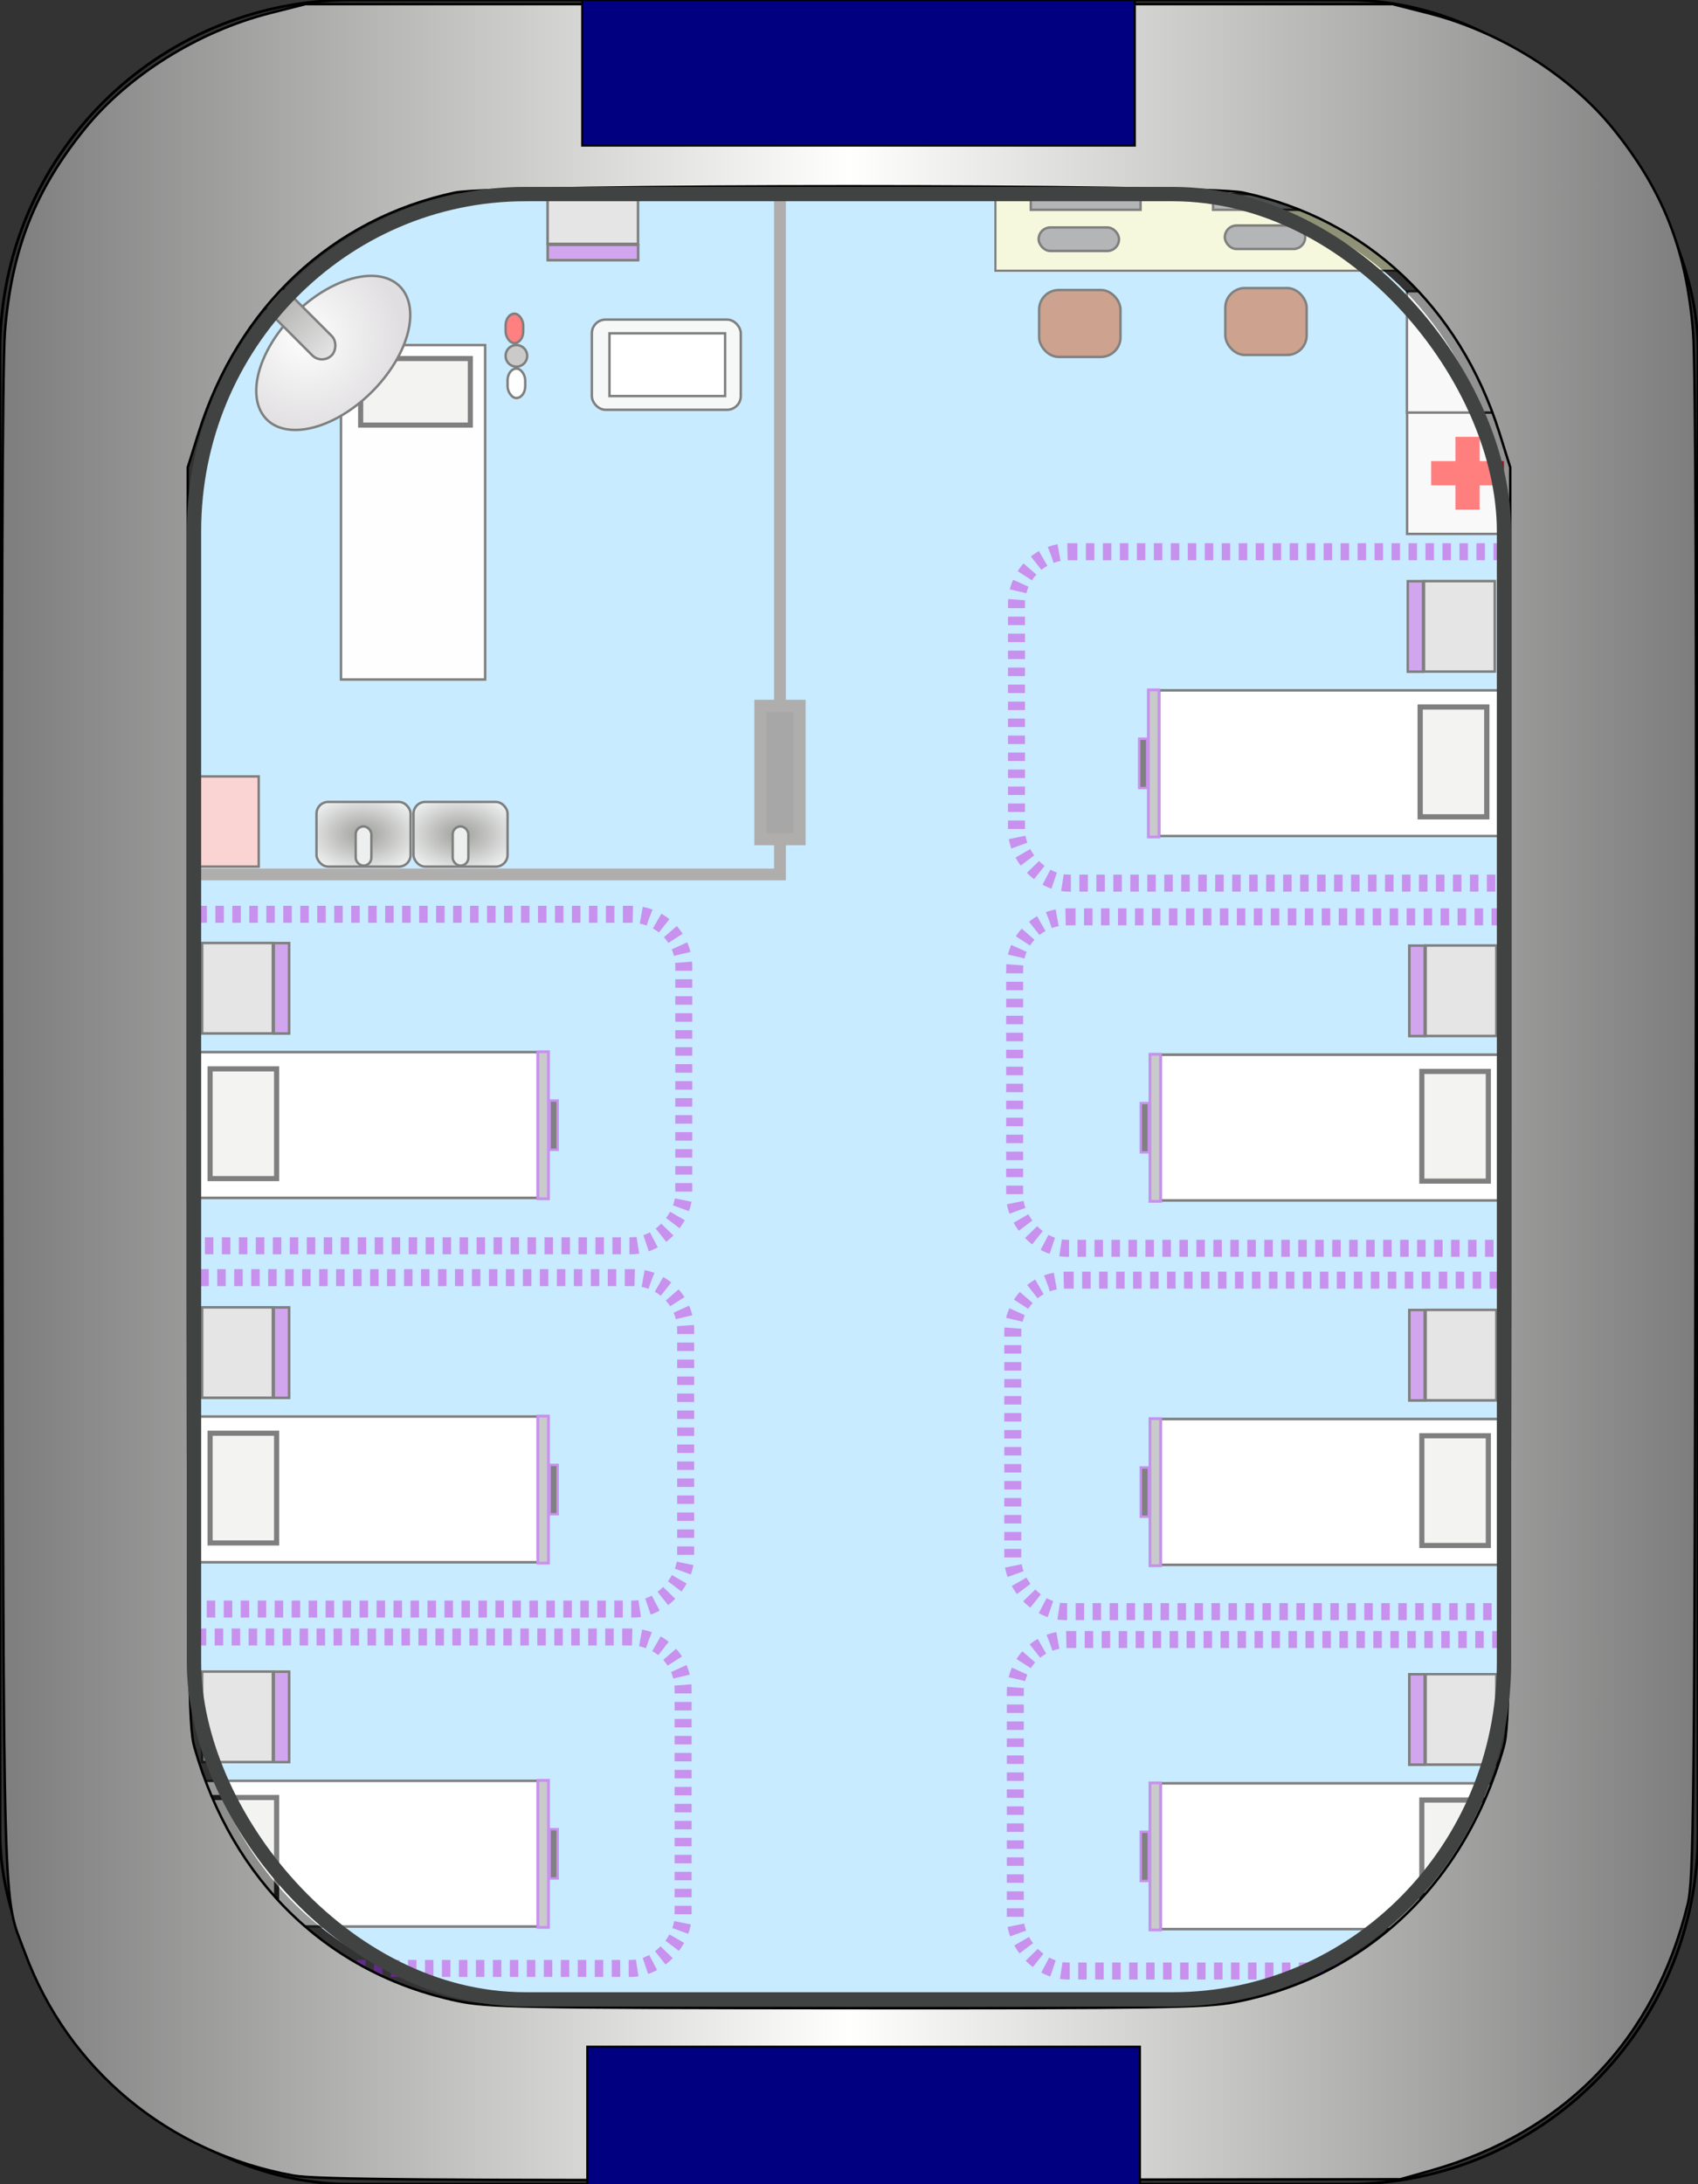 <?xml version="1.0" encoding="UTF-8" standalone="no"?>
<!-- Created with Inkscape (http://www.inkscape.org/) -->

<svg
   xmlns:dc="http://purl.org/dc/elements/1.1/"
   xmlns:cc="http://creativecommons.org/ns#"
   xmlns:rdf="http://www.w3.org/1999/02/22-rdf-syntax-ns#"
   xmlns:svg="http://www.w3.org/2000/svg"
   xmlns="http://www.w3.org/2000/svg"
   xmlns:xlink="http://www.w3.org/1999/xlink"
   xmlns:sodipodi="http://sodipodi.sourceforge.net/DTD/sodipodi-0.dtd"
   xmlns:inkscape="http://www.inkscape.org/namespaces/inkscape"
   width="700"
   height="900"
   id="svg2"
   version="1.1"
   inkscape:version="0.47 r22583"
   sodipodi:docname="infirmary.svg"
   style="enable-background:new">
  <rect width="100%" height="100%" fill="#333333" stroke="none"/>
  <defs
     id="defs4">
    <linearGradient
       id="linearGradient3947">
      <stop
         style="stop-color:#3f4139;stop-opacity:1;"
         offset="0"
         id="stop3949" />
      <stop
         style="stop-color:#dbdede;stop-opacity:1;"
         offset="1"
         id="stop3951" />
    </linearGradient>
    <linearGradient
       id="linearGradient3911">
      <stop
         style="stop-color:#cacccc;stop-opacity:1;"
         offset="0"
         id="stop3913" />
      <stop
         style="stop-color:#54524e;stop-opacity:1;"
         offset="1"
         id="stop3915" />
    </linearGradient>
    <linearGradient
       id="linearGradient3899">
      <stop
         style="stop-color:#fdfdfd;stop-opacity:1;"
         offset="0"
         id="stop3901" />
      <stop
         style="stop-color:#c2bec2;stop-opacity:1;"
         offset="1"
         id="stop3903" />
    </linearGradient>
    <linearGradient
       id="linearGradient3600">
      <stop
         style="stop-color:#7d7d7d;stop-opacity:1;"
         offset="0"
         id="stop3602" />
      <stop
         id="stop3608"
         offset="0.5"
         style="stop-color:#fffffd;stop-opacity:1;" />
      <stop
         style="stop-color:#7d7d7d;stop-opacity:1;"
         offset="1"
         id="stop3604" />
    </linearGradient>
    <linearGradient
       inkscape:collect="always"
       xlink:href="#linearGradient3600"
       id="linearGradient3768"
       x1="0.8"
       y1="450.003"
       x2="699.2"
       y2="450.003"
       gradientUnits="userSpaceOnUse" />
    <radialGradient
       inkscape:collect="always"
       xlink:href="#linearGradient3899"
       id="radialGradient3905"
       cx="233.226"
       cy="143.037"
       fx="233.226"
       fy="143.037"
       r="39.279"
       gradientTransform="matrix(1,0.028,-0.029,1.025,3.899,-9.775)"
       gradientUnits="userSpaceOnUse" />
    <linearGradient
       inkscape:collect="always"
       xlink:href="#linearGradient3911"
       id="linearGradient3917"
       x1="-200.746"
       y1="-6.855"
       x2="-162.583"
       y2="-6.855"
       gradientUnits="userSpaceOnUse" />
    <radialGradient
       inkscape:collect="always"
       xlink:href="#linearGradient3947"
       id="radialGradient3953"
       cx="189.856"
       cy="343.761"
       fx="189.856"
       fy="343.761"
       r="19.89"
       gradientTransform="matrix(1.242,0.009,-0.006,0.818,-43.994,60.782)"
       gradientUnits="userSpaceOnUse" />
    <radialGradient
       inkscape:collect="always"
       xlink:href="#linearGradient3947"
       id="radialGradient3963"
       gradientUnits="userSpaceOnUse"
       gradientTransform="matrix(1.242,0.009,-0.006,0.818,-83.983,60.782)"
       cx="189.856"
       cy="343.761"
       fx="189.856"
       fy="343.761"
       r="19.89" />
  </defs>
  <sodipodi:namedview
     id="base"
     pagecolor="#ffffff"
     bordercolor="#666666"
     borderopacity="1.0"
     inkscape:pageopacity="0.0"
     inkscape:pageshadow="2"
     inkscape:zoom="0.61888889"
     inkscape:cx="350"
     inkscape:cy="450"
     inkscape:document-units="px"
     inkscape:current-layer="layer4"
     showgrid="true"
     showguides="true"
     inkscape:guide-bbox="true"
     inkscape:snap-global="false"
     inkscape:window-width="1440"
     inkscape:window-height="825"
     inkscape:window-x="0"
     inkscape:window-y="24"
     inkscape:window-maximized="1">
    <inkscape:grid
       type="xygrid"
       id="grid3590"
       empspacing="5"
       visible="true"
       enabled="true"
       snapvisiblegridlinesonly="true" />
    <sodipodi:guide
       orientation="0,1"
       position="418.753,445.415"
       id="guide3592" />
    <sodipodi:guide
       orientation="1,0"
       position="352.882,29.799"
       id="guide3594" />
  </sodipodi:namedview>
  <g
     inkscape:groupmode="layer"
     id="layer6"
     inkscape:label="floor"
     style="display:inline"
     sodipodi:insensitive="true">
    <path
       style="color:#000000;fill:#ffffff;fill-opacity:1;fill-rule:nonzero;stroke:none;stroke-width:0;marker:none;visibility:visible;display:inline;overflow:visible;enable-background:accumulate"
       d="m 222.935,823.053 c -27.292,-0.899 -34.279,-1.656 -44.513,-4.821 -43.623,-13.49 -75.058,-44.196 -92.083,-89.949 L 82.11,716.921 81.657,453.888 81.204,190.854 85.489,178.714 C 103.247,128.417 136.198,96.72 184.087,83.869 194.799,80.994 203.85,80.828 350,80.828 c 146.15,0 155.201,0.166 165.913,3.041 47.889,12.851 80.84,44.549 98.597,94.846 l 4.286,12.14 -0.453,263.034 -0.453,263.034 -4.228,11.362 c -17.747,47.693 -50.613,78.424 -97.879,91.522 -12.621,3.497 -14.728,3.558 -136.647,3.933 -68.105,0.21 -138.396,-0.099 -156.201,-0.686 z"
       id="path4104" />
    <path
       style="color:#000000;fill:#ffffff;fill-opacity:1;fill-rule:nonzero;stroke:none;stroke-width:0;marker:none;visibility:visible;display:inline;overflow:visible;enable-background:accumulate"
       d="m 222.935,823.053 c -27.292,-0.899 -34.279,-1.656 -44.513,-4.821 -43.623,-13.49 -75.058,-44.196 -92.083,-89.949 L 82.11,716.921 81.657,453.888 81.204,190.854 85.489,178.714 C 103.247,128.417 136.198,96.72 184.087,83.869 194.799,80.994 203.85,80.828 350,80.828 c 146.15,0 155.201,0.166 165.913,3.041 47.889,12.851 80.84,44.549 98.597,94.846 l 4.286,12.14 -0.453,263.034 -0.453,263.034 -4.228,11.362 c -17.747,47.693 -50.613,78.424 -97.879,91.522 -12.621,3.497 -14.728,3.558 -136.647,3.933 -68.105,0.21 -138.396,-0.099 -156.201,-0.686 z"
       id="path4106" />
  </g>
  <g
     inkscape:groupmode="layer"
     id="layer4"
     inkscape:label="internal"
     style="opacity:0.5;display:inline">
    <path
       id="path3626"
       d="m 222.935,823.053 c -27.292,-0.899 -34.279,-1.656 -44.513,-4.821 -43.623,-13.49 -75.058,-44.196 -92.083,-89.949 L 82.11,716.921 81.657,453.888 81.204,190.854 85.489,178.714 C 103.247,128.417 136.198,96.72 184.087,83.869 194.799,80.994 203.85,80.828 350,80.828 c 146.15,0 155.201,0.166 165.913,3.041 47.889,12.851 80.84,44.549 98.597,94.846 l 4.286,12.14 -0.453,263.034 -0.453,263.034 -4.228,11.362 c -17.747,47.693 -50.613,78.424 -97.879,91.522 -12.621,3.497 -14.728,3.558 -136.647,3.933 -68.105,0.21 -138.396,-0.099 -156.201,-0.686 z"
       style="opacity:0.5;color:#000000;fill:#22b1ff;fill-opacity:1;fill-rule:nonzero;stroke:none;stroke-width:0;marker:none;visibility:visible;display:inline;overflow:visible;enable-background:accumulate" />
    <rect
       style="fill:#ffffff;fill-opacity:1;fill-rule:nonzero;stroke:#000000;stroke-width:1;stroke-linecap:round;stroke-linejoin:miter;stroke-miterlimit:4;stroke-opacity:1;stroke-dasharray:none;stroke-dashoffset:0"
       id="rect3631"
       width="140"
       height="60"
       x="478.515"
       y="734.853" />
    <rect
       style="fill:#e7e8e5;fill-opacity:1;fill-rule:nonzero;stroke:#000000;stroke-width:2.11;stroke-linecap:round;stroke-linejoin:miter;stroke-miterlimit:4;stroke-opacity:1;stroke-dasharray:none;stroke-dashoffset:0"
       id="rect3633"
       width="27.408"
       height="45.213"
       x="586.146"
       y="741.71" />
    <rect
       style="fill:#cdcccd;fill-opacity:1;fill-rule:nonzero;stroke:#000000;stroke-width:1;stroke-linecap:round;stroke-linejoin:miter;stroke-miterlimit:4;stroke-opacity:1;stroke-dasharray:none;stroke-dashoffset:0"
       id="rect3635"
       width="29.136"
       height="37.229"
       x="587.71"
       y="689.858" />
    <rect
       style="fill:#a54cdf;fill-opacity:1;fill-rule:nonzero;stroke:#000000;stroke-width:1;stroke-linecap:round;stroke-linejoin:miter;stroke-miterlimit:4;stroke-opacity:1;stroke-dasharray:none;stroke-dashoffset:0"
       id="rect3637"
       width="6.285"
       height="37.229"
       x="581.017"
       y="689.896" />
    <rect
       y="734.853"
       x="478.515"
       height="60"
       width="140"
       id="rect3643"
       style="fill:#ffffff;fill-opacity:1;fill-rule:nonzero;stroke:#000000;stroke-width:1;stroke-linecap:round;stroke-linejoin:miter;stroke-miterlimit:4;stroke-opacity:1;stroke-dasharray:none;stroke-dashoffset:0" />
    <rect
       y="741.71"
       x="586.146"
       height="45.213"
       width="27.408"
       id="rect3645"
       style="fill:#e7e8e5;fill-opacity:1;fill-rule:nonzero;stroke:#000000;stroke-width:2.11;stroke-linecap:round;stroke-linejoin:miter;stroke-miterlimit:4;stroke-opacity:1;stroke-dasharray:none;stroke-dashoffset:0" />
    <rect
       y="689.858"
       x="587.71"
       height="37.229"
       width="29.136"
       id="rect3647"
       style="fill:#cdcccd;fill-opacity:1;fill-rule:nonzero;stroke:#000000;stroke-width:1;stroke-linecap:round;stroke-linejoin:miter;stroke-miterlimit:4;stroke-opacity:1;stroke-dasharray:none;stroke-dashoffset:0" />
    <rect
       y="689.896"
       x="581.017"
       height="37.229"
       width="6.285"
       id="rect3649"
       style="fill:#a54cdf;fill-opacity:1;fill-rule:nonzero;stroke:#000000;stroke-width:1;stroke-linecap:round;stroke-linejoin:miter;stroke-miterlimit:4;stroke-opacity:1;stroke-dasharray:none;stroke-dashoffset:0" />
    <rect
       style="fill:#949797;fill-opacity:1;fill-rule:nonzero;stroke:#9223dd;stroke-width:1.169;stroke-linecap:round;stroke-linejoin:miter;stroke-miterlimit:4;stroke-opacity:1;stroke-dasharray:none;stroke-dashoffset:0"
       id="rect3667"
       width="4.359"
       height="60.582"
       x="474.071"
       y="734.659" />
    <rect
       style="fill:#010202;fill-opacity:1;fill-rule:nonzero;stroke:#9223dd;stroke-width:1;stroke-linecap:round;stroke-linejoin:miter;stroke-miterlimit:4;stroke-opacity:1;stroke-dasharray:none;stroke-dashoffset:0"
       id="rect3669"
       width="3.306"
       height="20.306"
       x="470.276"
       y="754.765" />
    <rect
       y="584.754"
       x="478.522"
       height="60"
       width="140"
       id="rect3671"
       style="fill:#ffffff;fill-opacity:1;fill-rule:nonzero;stroke:#000000;stroke-width:1;stroke-linecap:round;stroke-linejoin:miter;stroke-miterlimit:4;stroke-opacity:1;stroke-dasharray:none;stroke-dashoffset:0" />
    <rect
       y="591.612"
       x="586.154"
       height="45.213"
       width="27.408"
       id="rect3673"
       style="fill:#e7e8e5;fill-opacity:1;fill-rule:nonzero;stroke:#000000;stroke-width:2.11;stroke-linecap:round;stroke-linejoin:miter;stroke-miterlimit:4;stroke-opacity:1;stroke-dasharray:none;stroke-dashoffset:0" />
    <rect
       y="539.759"
       x="587.717"
       height="37.229"
       width="29.136"
       id="rect3675"
       style="fill:#cdcccd;fill-opacity:1;fill-rule:nonzero;stroke:#000000;stroke-width:1;stroke-linecap:round;stroke-linejoin:miter;stroke-miterlimit:4;stroke-opacity:1;stroke-dasharray:none;stroke-dashoffset:0" />
    <rect
       y="539.797"
       x="581.025"
       height="37.229"
       width="6.285"
       id="rect3677"
       style="fill:#a54cdf;fill-opacity:1;fill-rule:nonzero;stroke:#000000;stroke-width:1;stroke-linecap:round;stroke-linejoin:miter;stroke-miterlimit:4;stroke-opacity:1;stroke-dasharray:none;stroke-dashoffset:0" />
    <rect
       style="fill:#ffffff;fill-opacity:1;fill-rule:nonzero;stroke:#000000;stroke-width:1;stroke-linecap:round;stroke-linejoin:miter;stroke-miterlimit:4;stroke-opacity:1;stroke-dasharray:none;stroke-dashoffset:0"
       id="rect3679"
       width="140"
       height="60"
       x="478.522"
       y="584.754" />
    <rect
       style="fill:#e7e8e5;fill-opacity:1;fill-rule:nonzero;stroke:#000000;stroke-width:2.11;stroke-linecap:round;stroke-linejoin:miter;stroke-miterlimit:4;stroke-opacity:1;stroke-dasharray:none;stroke-dashoffset:0"
       id="rect3681"
       width="27.408"
       height="45.213"
       x="586.154"
       y="591.612" />
    <rect
       style="fill:#cdcccd;fill-opacity:1;fill-rule:nonzero;stroke:#000000;stroke-width:1;stroke-linecap:round;stroke-linejoin:miter;stroke-miterlimit:4;stroke-opacity:1;stroke-dasharray:none;stroke-dashoffset:0"
       id="rect3683"
       width="29.136"
       height="37.229"
       x="587.717"
       y="539.759" />
    <rect
       style="fill:#a54cdf;fill-opacity:1;fill-rule:nonzero;stroke:#000000;stroke-width:1;stroke-linecap:round;stroke-linejoin:miter;stroke-miterlimit:4;stroke-opacity:1;stroke-dasharray:none;stroke-dashoffset:0"
       id="rect3685"
       width="6.285"
       height="37.229"
       x="581.025"
       y="539.797" />
    <rect
       y="584.561"
       x="474.079"
       height="60.582"
       width="4.359"
       id="rect3687"
       style="fill:#949797;fill-opacity:1;fill-rule:nonzero;stroke:#9223dd;stroke-width:1.169;stroke-linecap:round;stroke-linejoin:miter;stroke-miterlimit:4;stroke-opacity:1;stroke-dasharray:none;stroke-dashoffset:0" />
    <rect
       y="604.667"
       x="470.283"
       height="20.306"
       width="3.306"
       id="rect3689"
       style="fill:#010202;fill-opacity:1;fill-rule:nonzero;stroke:#9223dd;stroke-width:1;stroke-linecap:round;stroke-linejoin:miter;stroke-miterlimit:4;stroke-opacity:1;stroke-dasharray:none;stroke-dashoffset:0" />
    <rect
       style="fill:#ffffff;fill-opacity:1;fill-rule:nonzero;stroke:#000000;stroke-width:1;stroke-linecap:round;stroke-linejoin:miter;stroke-miterlimit:4;stroke-opacity:1;stroke-dasharray:none;stroke-dashoffset:0"
       id="rect3691"
       width="140"
       height="60"
       x="478.522"
       y="434.616" />
    <rect
       style="fill:#e7e8e5;fill-opacity:1;fill-rule:nonzero;stroke:#000000;stroke-width:2.11;stroke-linecap:round;stroke-linejoin:miter;stroke-miterlimit:4;stroke-opacity:1;stroke-dasharray:none;stroke-dashoffset:0"
       id="rect3693"
       width="27.408"
       height="45.213"
       x="586.154"
       y="441.473" />
    <rect
       style="fill:#cdcccd;fill-opacity:1;fill-rule:nonzero;stroke:#000000;stroke-width:1;stroke-linecap:round;stroke-linejoin:miter;stroke-miterlimit:4;stroke-opacity:1;stroke-dasharray:none;stroke-dashoffset:0"
       id="rect3695"
       width="29.136"
       height="37.229"
       x="587.717"
       y="389.621" />
    <rect
       style="fill:#a54cdf;fill-opacity:1;fill-rule:nonzero;stroke:#000000;stroke-width:1;stroke-linecap:round;stroke-linejoin:miter;stroke-miterlimit:4;stroke-opacity:1;stroke-dasharray:none;stroke-dashoffset:0"
       id="rect3697"
       width="6.285"
       height="37.229"
       x="581.025"
       y="389.658" />
    <rect
       y="434.616"
       x="478.522"
       height="60"
       width="140"
       id="rect3699"
       style="fill:#ffffff;fill-opacity:1;fill-rule:nonzero;stroke:#000000;stroke-width:1;stroke-linecap:round;stroke-linejoin:miter;stroke-miterlimit:4;stroke-opacity:1;stroke-dasharray:none;stroke-dashoffset:0" />
    <rect
       y="441.473"
       x="586.154"
       height="45.213"
       width="27.408"
       id="rect3701"
       style="fill:#e7e8e5;fill-opacity:1;fill-rule:nonzero;stroke:#000000;stroke-width:2.11;stroke-linecap:round;stroke-linejoin:miter;stroke-miterlimit:4;stroke-opacity:1;stroke-dasharray:none;stroke-dashoffset:0" />
    <rect
       y="389.621"
       x="587.717"
       height="37.229"
       width="29.136"
       id="rect3703"
       style="fill:#cdcccd;fill-opacity:1;fill-rule:nonzero;stroke:#000000;stroke-width:1;stroke-linecap:round;stroke-linejoin:miter;stroke-miterlimit:4;stroke-opacity:1;stroke-dasharray:none;stroke-dashoffset:0" />
    <rect
       y="389.658"
       x="581.025"
       height="37.229"
       width="6.285"
       id="rect3705"
       style="fill:#a54cdf;fill-opacity:1;fill-rule:nonzero;stroke:#000000;stroke-width:1;stroke-linecap:round;stroke-linejoin:miter;stroke-miterlimit:4;stroke-opacity:1;stroke-dasharray:none;stroke-dashoffset:0" />
    <rect
       style="fill:#949797;fill-opacity:1;fill-rule:nonzero;stroke:#9223dd;stroke-width:1.169;stroke-linecap:round;stroke-linejoin:miter;stroke-miterlimit:4;stroke-opacity:1;stroke-dasharray:none;stroke-dashoffset:0"
       id="rect3707"
       width="4.359"
       height="60.582"
       x="474.079"
       y="434.422" />
    <rect
       style="fill:#010202;fill-opacity:1;fill-rule:nonzero;stroke:#9223dd;stroke-width:1;stroke-linecap:round;stroke-linejoin:miter;stroke-miterlimit:4;stroke-opacity:1;stroke-dasharray:none;stroke-dashoffset:0"
       id="rect3709"
       width="3.306"
       height="20.306"
       x="470.283"
       y="454.528" />
    <rect
       y="284.477"
       x="477.861"
       height="60"
       width="140"
       id="rect3711"
       style="fill:#ffffff;fill-opacity:1;fill-rule:nonzero;stroke:#000000;stroke-width:1;stroke-linecap:round;stroke-linejoin:miter;stroke-miterlimit:4;stroke-opacity:1;stroke-dasharray:none;stroke-dashoffset:0" />
    <rect
       y="291.334"
       x="585.492"
       height="45.213"
       width="27.408"
       id="rect3713"
       style="fill:#e7e8e5;fill-opacity:1;fill-rule:nonzero;stroke:#000000;stroke-width:2.11;stroke-linecap:round;stroke-linejoin:miter;stroke-miterlimit:4;stroke-opacity:1;stroke-dasharray:none;stroke-dashoffset:0" />
    <rect
       y="239.482"
       x="587.056"
       height="37.229"
       width="29.136"
       id="rect3715"
       style="fill:#cdcccd;fill-opacity:1;fill-rule:nonzero;stroke:#000000;stroke-width:1;stroke-linecap:round;stroke-linejoin:miter;stroke-miterlimit:4;stroke-opacity:1;stroke-dasharray:none;stroke-dashoffset:0" />
    <rect
       y="239.52"
       x="580.363"
       height="37.229"
       width="6.285"
       id="rect3717"
       style="fill:#a54cdf;fill-opacity:1;fill-rule:nonzero;stroke:#000000;stroke-width:1;stroke-linecap:round;stroke-linejoin:miter;stroke-miterlimit:4;stroke-opacity:1;stroke-dasharray:none;stroke-dashoffset:0" />
    <rect
       style="fill:#ffffff;fill-opacity:1;fill-rule:nonzero;stroke:#000000;stroke-width:1;stroke-linecap:round;stroke-linejoin:miter;stroke-miterlimit:4;stroke-opacity:1;stroke-dasharray:none;stroke-dashoffset:0"
       id="rect3719"
       width="140"
       height="60"
       x="477.861"
       y="284.477" />
    <rect
       style="fill:#e7e8e5;fill-opacity:1;fill-rule:nonzero;stroke:#000000;stroke-width:2.11;stroke-linecap:round;stroke-linejoin:miter;stroke-miterlimit:4;stroke-opacity:1;stroke-dasharray:none;stroke-dashoffset:0"
       id="rect3721"
       width="27.408"
       height="45.213"
       x="585.492"
       y="291.334" />
    <rect
       style="fill:#cdcccd;fill-opacity:1;fill-rule:nonzero;stroke:#000000;stroke-width:1;stroke-linecap:round;stroke-linejoin:miter;stroke-miterlimit:4;stroke-opacity:1;stroke-dasharray:none;stroke-dashoffset:0"
       id="rect3723"
       width="29.136"
       height="37.229"
       x="587.056"
       y="239.482" />
    <rect
       style="fill:#a54cdf;fill-opacity:1;fill-rule:nonzero;stroke:#000000;stroke-width:1;stroke-linecap:round;stroke-linejoin:miter;stroke-miterlimit:4;stroke-opacity:1;stroke-dasharray:none;stroke-dashoffset:0"
       id="rect3725"
       width="6.285"
       height="37.229"
       x="580.363"
       y="239.52" />
    <rect
       y="284.283"
       x="473.417"
       height="60.582"
       width="4.359"
       id="rect3727"
       style="fill:#949797;fill-opacity:1;fill-rule:nonzero;stroke:#9223dd;stroke-width:1.169;stroke-linecap:round;stroke-linejoin:miter;stroke-miterlimit:4;stroke-opacity:1;stroke-dasharray:none;stroke-dashoffset:0" />
    <rect
       y="304.39"
       x="469.622"
       height="20.306"
       width="3.306"
       id="rect3729"
       style="fill:#010202;fill-opacity:1;fill-rule:nonzero;stroke:#9223dd;stroke-width:1;stroke-linecap:round;stroke-linejoin:miter;stroke-miterlimit:4;stroke-opacity:1;stroke-dasharray:none;stroke-dashoffset:0" />
    <rect
       style="fill:none;stroke:#9223dd;stroke-width:7;stroke-linecap:butt;stroke-linejoin:miter;stroke-miterlimit:4;stroke-opacity:1;stroke-dasharray:3.5, 3.5;stroke-dashoffset:0"
       id="rect3731"
       width="222.232"
       height="136.58"
       x="417.514"
       y="527.49"
       ry="21.606" />
    <rect
       ry="21.606"
       y="377.792"
       x="418.286"
       height="136.58"
       width="222.232"
       id="rect3737"
       style="fill:none;stroke:#9223dd;stroke-width:7;stroke-linecap:butt;stroke-linejoin:miter;stroke-miterlimit:4;stroke-opacity:1;stroke-dasharray:3.5, 3.5;stroke-dashoffset:0" />
    <rect
       style="fill:none;stroke:#9223dd;stroke-width:7;stroke-linecap:butt;stroke-linejoin:miter;stroke-miterlimit:4;stroke-opacity:1;stroke-dasharray:3.5, 3.5;stroke-dashoffset:0"
       id="rect3739"
       width="222.232"
       height="136.58"
       x="419.058"
       y="227.323"
       ry="21.606" />
    <rect
       ry="21.606"
       y="675.573"
       x="418.565"
       height="136.58"
       width="222.232"
       id="rect3741"
       style="fill:none;stroke:#9223dd;stroke-width:7;stroke-linecap:butt;stroke-linejoin:miter;stroke-miterlimit:4;stroke-opacity:1;stroke-dasharray:3.5, 3.5;stroke-dashoffset:0" />
    <rect
       y="733.802"
       x="-221.665"
       height="60"
       width="140"
       id="rect3809"
       style="fill:#ffffff;fill-opacity:1;fill-rule:nonzero;stroke:#000000;stroke-width:1;stroke-linecap:round;stroke-linejoin:miter;stroke-miterlimit:4;stroke-opacity:1;stroke-dasharray:none;stroke-dashoffset:0"
       transform="scale(-1,1)" />
    <rect
       y="740.66"
       x="-114.034"
       height="45.213"
       width="27.408"
       id="rect3811"
       style="fill:#e7e8e5;fill-opacity:1;fill-rule:nonzero;stroke:#000000;stroke-width:2.11;stroke-linecap:round;stroke-linejoin:miter;stroke-miterlimit:4;stroke-opacity:1;stroke-dasharray:none;stroke-dashoffset:0"
       transform="scale(-1,1)" />
    <rect
       y="688.808"
       x="-112.47"
       height="37.229"
       width="29.136"
       id="rect3813"
       style="fill:#cdcccd;fill-opacity:1;fill-rule:nonzero;stroke:#000000;stroke-width:1;stroke-linecap:round;stroke-linejoin:miter;stroke-miterlimit:4;stroke-opacity:1;stroke-dasharray:none;stroke-dashoffset:0"
       transform="scale(-1,1)" />
    <rect
       y="688.845"
       x="-119.163"
       height="37.229"
       width="6.285"
       id="rect3815"
       style="fill:#a54cdf;fill-opacity:1;fill-rule:nonzero;stroke:#000000;stroke-width:1;stroke-linecap:round;stroke-linejoin:miter;stroke-miterlimit:4;stroke-opacity:1;stroke-dasharray:none;stroke-dashoffset:0"
       transform="scale(-1,1)" />
    <rect
       style="fill:#ffffff;fill-opacity:1;fill-rule:nonzero;stroke:#000000;stroke-width:1;stroke-linecap:round;stroke-linejoin:miter;stroke-miterlimit:4;stroke-opacity:1;stroke-dasharray:none;stroke-dashoffset:0"
       id="rect3817"
       width="140"
       height="60"
       x="-221.665"
       y="733.802"
       transform="scale(-1,1)" />
    <rect
       style="fill:#e7e8e5;fill-opacity:1;fill-rule:nonzero;stroke:#000000;stroke-width:2.11;stroke-linecap:round;stroke-linejoin:miter;stroke-miterlimit:4;stroke-opacity:1;stroke-dasharray:none;stroke-dashoffset:0"
       id="rect3819"
       width="27.408"
       height="45.213"
       x="-114.034"
       y="740.66"
       transform="scale(-1,1)" />
    <rect
       style="fill:#cdcccd;fill-opacity:1;fill-rule:nonzero;stroke:#000000;stroke-width:1;stroke-linecap:round;stroke-linejoin:miter;stroke-miterlimit:4;stroke-opacity:1;stroke-dasharray:none;stroke-dashoffset:0"
       id="rect3821"
       width="29.136"
       height="37.229"
       x="-112.47"
       y="688.808"
       transform="scale(-1,1)" />
    <rect
       style="fill:#a54cdf;fill-opacity:1;fill-rule:nonzero;stroke:#000000;stroke-width:1;stroke-linecap:round;stroke-linejoin:miter;stroke-miterlimit:4;stroke-opacity:1;stroke-dasharray:none;stroke-dashoffset:0"
       id="rect3823"
       width="6.285"
       height="37.229"
       x="-119.163"
       y="688.845"
       transform="scale(-1,1)" />
    <rect
       y="733.609"
       x="-226.109"
       height="60.582"
       width="4.359"
       id="rect3825"
       style="fill:#949797;fill-opacity:1;fill-rule:nonzero;stroke:#9223dd;stroke-width:1.169;stroke-linecap:round;stroke-linejoin:miter;stroke-miterlimit:4;stroke-opacity:1;stroke-dasharray:none;stroke-dashoffset:0"
       transform="scale(-1,1)" />
    <rect
       y="753.715"
       x="-229.904"
       height="20.306"
       width="3.306"
       id="rect3827"
       style="fill:#010202;fill-opacity:1;fill-rule:nonzero;stroke:#9223dd;stroke-width:1;stroke-linecap:round;stroke-linejoin:miter;stroke-miterlimit:4;stroke-opacity:1;stroke-dasharray:none;stroke-dashoffset:0"
       transform="scale(-1,1)" />
    <rect
       style="fill:#ffffff;fill-opacity:1;fill-rule:nonzero;stroke:#000000;stroke-width:1;stroke-linecap:round;stroke-linejoin:miter;stroke-miterlimit:4;stroke-opacity:1;stroke-dasharray:none;stroke-dashoffset:0"
       id="rect3829"
       width="140"
       height="60"
       x="-221.658"
       y="583.704"
       transform="scale(-1,1)" />
    <rect
       style="fill:#e7e8e5;fill-opacity:1;fill-rule:nonzero;stroke:#000000;stroke-width:2.11;stroke-linecap:round;stroke-linejoin:miter;stroke-miterlimit:4;stroke-opacity:1;stroke-dasharray:none;stroke-dashoffset:0"
       id="rect3831"
       width="27.408"
       height="45.213"
       x="-114.026"
       y="590.562"
       transform="scale(-1,1)" />
    <rect
       style="fill:#cdcccd;fill-opacity:1;fill-rule:nonzero;stroke:#000000;stroke-width:1;stroke-linecap:round;stroke-linejoin:miter;stroke-miterlimit:4;stroke-opacity:1;stroke-dasharray:none;stroke-dashoffset:0"
       id="rect3833"
       width="29.136"
       height="37.229"
       x="-112.463"
       y="538.709"
       transform="scale(-1,1)" />
    <rect
       style="fill:#a54cdf;fill-opacity:1;fill-rule:nonzero;stroke:#000000;stroke-width:1;stroke-linecap:round;stroke-linejoin:miter;stroke-miterlimit:4;stroke-opacity:1;stroke-dasharray:none;stroke-dashoffset:0"
       id="rect3835"
       width="6.285"
       height="37.229"
       x="-119.155"
       y="538.747"
       transform="scale(-1,1)" />
    <rect
       y="583.704"
       x="-221.658"
       height="60"
       width="140"
       id="rect3837"
       style="fill:#ffffff;fill-opacity:1;fill-rule:nonzero;stroke:#000000;stroke-width:1;stroke-linecap:round;stroke-linejoin:miter;stroke-miterlimit:4;stroke-opacity:1;stroke-dasharray:none;stroke-dashoffset:0"
       transform="scale(-1,1)" />
    <rect
       y="590.562"
       x="-114.026"
       height="45.213"
       width="27.408"
       id="rect3839"
       style="fill:#e7e8e5;fill-opacity:1;fill-rule:nonzero;stroke:#000000;stroke-width:2.11;stroke-linecap:round;stroke-linejoin:miter;stroke-miterlimit:4;stroke-opacity:1;stroke-dasharray:none;stroke-dashoffset:0"
       transform="scale(-1,1)" />
    <rect
       y="538.709"
       x="-112.463"
       height="37.229"
       width="29.136"
       id="rect3841"
       style="fill:#cdcccd;fill-opacity:1;fill-rule:nonzero;stroke:#000000;stroke-width:1;stroke-linecap:round;stroke-linejoin:miter;stroke-miterlimit:4;stroke-opacity:1;stroke-dasharray:none;stroke-dashoffset:0"
       transform="scale(-1,1)" />
    <rect
       y="538.747"
       x="-119.155"
       height="37.229"
       width="6.285"
       id="rect3843"
       style="fill:#a54cdf;fill-opacity:1;fill-rule:nonzero;stroke:#000000;stroke-width:1;stroke-linecap:round;stroke-linejoin:miter;stroke-miterlimit:4;stroke-opacity:1;stroke-dasharray:none;stroke-dashoffset:0"
       transform="scale(-1,1)" />
    <rect
       style="fill:#949797;fill-opacity:1;fill-rule:nonzero;stroke:#9223dd;stroke-width:1.169;stroke-linecap:round;stroke-linejoin:miter;stroke-miterlimit:4;stroke-opacity:1;stroke-dasharray:none;stroke-dashoffset:0"
       id="rect3845"
       width="4.359"
       height="60.582"
       x="-226.102"
       y="583.511"
       transform="scale(-1,1)" />
    <rect
       style="fill:#010202;fill-opacity:1;fill-rule:nonzero;stroke:#9223dd;stroke-width:1;stroke-linecap:round;stroke-linejoin:miter;stroke-miterlimit:4;stroke-opacity:1;stroke-dasharray:none;stroke-dashoffset:0"
       id="rect3847"
       width="3.306"
       height="20.306"
       x="-229.897"
       y="603.617"
       transform="scale(-1,1)" />
    <rect
       y="433.565"
       x="-221.658"
       height="60"
       width="140"
       id="rect3849"
       style="fill:#ffffff;fill-opacity:1;fill-rule:nonzero;stroke:#000000;stroke-width:1;stroke-linecap:round;stroke-linejoin:miter;stroke-miterlimit:4;stroke-opacity:1;stroke-dasharray:none;stroke-dashoffset:0"
       transform="scale(-1,1)" />
    <rect
       y="440.423"
       x="-114.026"
       height="45.213"
       width="27.408"
       id="rect3851"
       style="fill:#e7e8e5;fill-opacity:1;fill-rule:nonzero;stroke:#000000;stroke-width:2.11;stroke-linecap:round;stroke-linejoin:miter;stroke-miterlimit:4;stroke-opacity:1;stroke-dasharray:none;stroke-dashoffset:0"
       transform="scale(-1,1)" />
    <rect
       y="388.57"
       x="-112.463"
       height="37.229"
       width="29.136"
       id="rect3853"
       style="fill:#cdcccd;fill-opacity:1;fill-rule:nonzero;stroke:#000000;stroke-width:1;stroke-linecap:round;stroke-linejoin:miter;stroke-miterlimit:4;stroke-opacity:1;stroke-dasharray:none;stroke-dashoffset:0"
       transform="scale(-1,1)" />
    <rect
       y="388.608"
       x="-119.155"
       height="37.229"
       width="6.285"
       id="rect3855"
       style="fill:#a54cdf;fill-opacity:1;fill-rule:nonzero;stroke:#000000;stroke-width:1;stroke-linecap:round;stroke-linejoin:miter;stroke-miterlimit:4;stroke-opacity:1;stroke-dasharray:none;stroke-dashoffset:0"
       transform="scale(-1,1)" />
    <rect
       style="fill:#ffffff;fill-opacity:1;fill-rule:nonzero;stroke:#000000;stroke-width:1;stroke-linecap:round;stroke-linejoin:miter;stroke-miterlimit:4;stroke-opacity:1;stroke-dasharray:none;stroke-dashoffset:0"
       id="rect3857"
       width="140"
       height="60"
       x="-221.658"
       y="433.565"
       transform="scale(-1,1)" />
    <rect
       style="fill:#e7e8e5;fill-opacity:1;fill-rule:nonzero;stroke:#000000;stroke-width:2.11;stroke-linecap:round;stroke-linejoin:miter;stroke-miterlimit:4;stroke-opacity:1;stroke-dasharray:none;stroke-dashoffset:0"
       id="rect3859"
       width="27.408"
       height="45.213"
       x="-114.026"
       y="440.423"
       transform="scale(-1,1)" />
    <rect
       style="fill:#cdcccd;fill-opacity:1;fill-rule:nonzero;stroke:#000000;stroke-width:1;stroke-linecap:round;stroke-linejoin:miter;stroke-miterlimit:4;stroke-opacity:1;stroke-dasharray:none;stroke-dashoffset:0"
       id="rect3861"
       width="29.136"
       height="37.229"
       x="-112.463"
       y="388.57"
       transform="scale(-1,1)" />
    <rect
       style="fill:#a54cdf;fill-opacity:1;fill-rule:nonzero;stroke:#000000;stroke-width:1;stroke-linecap:round;stroke-linejoin:miter;stroke-miterlimit:4;stroke-opacity:1;stroke-dasharray:none;stroke-dashoffset:0"
       id="rect3863"
       width="6.285"
       height="37.229"
       x="-119.155"
       y="388.608"
       transform="scale(-1,1)" />
    <rect
       y="433.372"
       x="-226.102"
       height="60.582"
       width="4.359"
       id="rect3865"
       style="fill:#949797;fill-opacity:1;fill-rule:nonzero;stroke:#9223dd;stroke-width:1.169;stroke-linecap:round;stroke-linejoin:miter;stroke-miterlimit:4;stroke-opacity:1;stroke-dasharray:none;stroke-dashoffset:0"
       transform="scale(-1,1)" />
    <rect
       y="453.478"
       x="-229.897"
       height="20.306"
       width="3.306"
       id="rect3867"
       style="fill:#010202;fill-opacity:1;fill-rule:nonzero;stroke:#9223dd;stroke-width:1;stroke-linecap:round;stroke-linejoin:miter;stroke-miterlimit:4;stroke-opacity:1;stroke-dasharray:none;stroke-dashoffset:0"
       transform="scale(-1,1)" />
    <rect
       ry="21.606"
       y="526.44"
       x="-282.666"
       height="136.58"
       width="222.232"
       id="rect3869"
       style="fill:none;stroke:#9223dd;stroke-width:7;stroke-linecap:butt;stroke-linejoin:miter;stroke-miterlimit:4;stroke-opacity:1;stroke-dasharray:3.5, 3.5;stroke-dashoffset:0"
       transform="scale(-1,1)" />
    <rect
       style="fill:none;stroke:#9223dd;stroke-width:7;stroke-linecap:butt;stroke-linejoin:miter;stroke-miterlimit:4;stroke-opacity:1;stroke-dasharray:3.5, 3.5;stroke-dashoffset:0"
       id="rect3871"
       width="222.232"
       height="136.58"
       x="-281.894"
       y="376.742"
       ry="21.606"
       transform="scale(-1,1)" />
    <rect
       style="fill:none;stroke:#9223dd;stroke-width:7;stroke-linecap:butt;stroke-linejoin:miter;stroke-miterlimit:4;stroke-opacity:1;stroke-dasharray:3.5, 3.5;stroke-dashoffset:0"
       id="rect3873"
       width="222.232"
       height="136.58"
       x="-281.616"
       y="674.523"
       ry="21.606"
       transform="scale(-1,1)" />
    <rect
       style="fill:none;stroke:#5f5e5c;stroke-width:4.85;stroke-linecap:butt;stroke-linejoin:miter;stroke-miterlimit:4;stroke-opacity:1;stroke-dasharray:none;stroke-dashoffset:0"
       id="rect3875"
       width="261.544"
       height="298.923"
       x="60"
       y="61.4" />
    <rect
       style="fill:#505052;fill-opacity:1;stroke:#5f5e5c;stroke-width:5;stroke-linecap:butt;stroke-linejoin:miter;stroke-miterlimit:4;stroke-opacity:1;stroke-dasharray:none;stroke-dashoffset:0"
       id="rect3877"
       width="16.158"
       height="54.937"
       x="313.465"
       y="290.844" />
    <rect
       style="fill:#fdfdfd;fill-opacity:1;fill-rule:nonzero;stroke:#000000;stroke-width:1;stroke-linecap:butt;stroke-linejoin:miter;stroke-miterlimit:4;stroke-opacity:1;stroke-dasharray:none;stroke-dashoffset:0"
       id="rect3879"
       width="59.425"
       height="137.81"
       x="140.575"
       y="142.19" />
    <rect
       y="291.334"
       x="585.492"
       height="45.213"
       width="27.408"
       id="rect3881"
       style="fill:#e7e8e5;fill-opacity:1;fill-rule:nonzero;stroke:#000000;stroke-width:2.11;stroke-linecap:round;stroke-linejoin:miter;stroke-miterlimit:4;stroke-opacity:1;stroke-dasharray:none;stroke-dashoffset:0" />
    <rect
       style="fill:#e7e8e5;fill-opacity:1;fill-rule:nonzero;stroke:#000000;stroke-width:2.11;stroke-linecap:round;stroke-linejoin:miter;stroke-miterlimit:4;stroke-opacity:1;stroke-dasharray:none;stroke-dashoffset:0"
       id="rect3885"
       width="27.408"
       height="45.213"
       x="-175.153"
       y="148.689"
       transform="matrix(0,-1,1,0,0,0)" />
    <path
       sodipodi:type="arc"
       style="fill:url(#radialGradient3905);fill-opacity:1;fill-rule:nonzero;stroke:#000000;stroke-width:1;stroke-linecap:butt;stroke-linejoin:miter;stroke-miterlimit:4;stroke-opacity:1;stroke-dasharray:none;stroke-dashoffset:0"
       id="path3887"
       sodipodi:cx="229.44345"
       sodipodi:cy="130.87971"
       sodipodi:rx="38.779175"
       sodipodi:ry="22.621185"
       d="m 268.223,130.88 a 38.779,22.621 0 1 1 -77.558,0 38.779,22.621 0 1 1 77.558,0 z"
       transform="matrix(-0.707,0.707,-0.707,-0.707,392.13,75.727)" />
    <rect
       style="fill:url(#linearGradient3917);fill-opacity:1;fill-rule:nonzero;stroke:#000000;stroke-width:1;stroke-linecap:butt;stroke-linejoin:miter;stroke-miterlimit:4;stroke-opacity:1;stroke-dasharray:none;stroke-dashoffset:0"
       id="rect3909"
       width="37.163"
       height="11.311"
       x="-200.246"
       y="-12.511"
       ry="5.655"
       transform="matrix(-0.707,-0.707,0.707,-0.707,0,0)" />
    <rect
       style="fill:#edefef;fill-opacity:1;fill-rule:nonzero;stroke:#000000;stroke-width:1;stroke-linecap:butt;stroke-linejoin:miter;stroke-miterlimit:4;stroke-opacity:1;stroke-dasharray:none;stroke-dashoffset:0"
       id="rect3919"
       width="61.4"
       height="37.163"
       x="243.986"
       y="131.688"
       ry="5.655" />
    <rect
       style="fill:#cdcccd;fill-opacity:1;fill-rule:nonzero;stroke:#000000;stroke-width:1;stroke-linecap:round;stroke-linejoin:miter;stroke-miterlimit:4;stroke-opacity:1;stroke-dasharray:none;stroke-dashoffset:0"
       id="rect3921"
       width="29.136"
       height="37.229"
       x="-100.486"
       y="225.784"
       transform="matrix(0,-1,1,0,0,0)" />
    <rect
       style="fill:#a54cdf;fill-opacity:1;fill-rule:nonzero;stroke:#000000;stroke-width:1;stroke-linecap:round;stroke-linejoin:miter;stroke-miterlimit:4;stroke-opacity:1;stroke-dasharray:none;stroke-dashoffset:0"
       id="rect3923"
       width="6.285"
       height="37.229"
       x="-107.179"
       y="225.822"
       transform="matrix(0,-1,1,0,0,0)" />
    <rect
       y="225.784"
       x="-100.486"
       height="37.229"
       width="29.136"
       id="rect3925"
       style="fill:#cdcccd;fill-opacity:1;fill-rule:nonzero;stroke:#000000;stroke-width:1;stroke-linecap:round;stroke-linejoin:miter;stroke-miterlimit:4;stroke-opacity:1;stroke-dasharray:none;stroke-dashoffset:0"
       transform="matrix(0,-1,1,0,0,0)" />
    <rect
       y="225.822"
       x="-107.179"
       height="37.229"
       width="6.285"
       id="rect3927"
       style="fill:#a54cdf;fill-opacity:1;fill-rule:nonzero;stroke:#000000;stroke-width:1;stroke-linecap:round;stroke-linejoin:miter;stroke-miterlimit:4;stroke-opacity:1;stroke-dasharray:none;stroke-dashoffset:0"
       transform="matrix(0,-1,1,0,0,0)" />
    <path
       sodipodi:type="arc"
       style="fill:#959695;fill-opacity:1;fill-rule:nonzero;stroke:#000000;stroke-width:1;stroke-linecap:butt;stroke-linejoin:miter;stroke-miterlimit:4;stroke-opacity:1;stroke-dasharray:none;stroke-dashoffset:0"
       id="path3939"
       sodipodi:cx="116.74147"
       sodipodi:cy="276.70557"
       sodipodi:rx="4.4434471"
       sodipodi:ry="4.4434471"
       d="m 121.185,276.706 a 4.443,4.443 0 1 1 -8.887,0 4.443,4.443 0 1 1 8.887,0 z"
       transform="translate(96.14,-130.072)" />
    <rect
       style="fill:#ff0203;fill-opacity:1;fill-rule:nonzero;stroke:#000000;stroke-width:1;stroke-linecap:butt;stroke-linejoin:miter;stroke-miterlimit:4;stroke-opacity:1;stroke-dasharray:none;stroke-dashoffset:0"
       id="rect3941"
       width="7.271"
       height="12.118"
       x="208.438"
       y="129.264"
       ry="4.847" />
    <rect
       ry="4.847"
       y="151.885"
       x="209.246"
       height="12.118"
       width="7.271"
       id="rect3943"
       style="fill:#fcffff;fill-opacity:1;fill-rule:nonzero;stroke:#000000;stroke-width:1;stroke-linecap:butt;stroke-linejoin:miter;stroke-miterlimit:4;stroke-opacity:1;stroke-dasharray:none;stroke-dashoffset:0" />
    <rect
       style="fill:url(#radialGradient3953);fill-opacity:1;fill-rule:nonzero;stroke:#000000;stroke-width:1;stroke-linecap:butt;stroke-linejoin:miter;stroke-miterlimit:4;stroke-opacity:1;stroke-dasharray:none;stroke-dashoffset:0"
       id="rect3945"
       width="38.779"
       height="26.661"
       x="170.467"
       y="330.431"
       ry="4.847" />
    <rect
       style="fill:#dbdede;fill-opacity:1;fill-rule:nonzero;stroke:#000000;stroke-width:1;stroke-linecap:butt;stroke-linejoin:miter;stroke-miterlimit:4;stroke-opacity:1;stroke-dasharray:none;stroke-dashoffset:0"
       id="rect3955"
       width="6.463"
       height="16.158"
       x="186.625"
       y="340.53"
       ry="3.232" />
    <rect
       style="fill:#f6aaa7;fill-opacity:1;fill-rule:nonzero;stroke:#000000;stroke-width:1;stroke-linecap:butt;stroke-linejoin:miter;stroke-miterlimit:4;stroke-opacity:1;stroke-dasharray:none;stroke-dashoffset:0"
       id="rect3957"
       width="43.627"
       height="37.163"
       x="63.016"
       y="319.928" />
    <rect
       ry="4.847"
       y="330.431"
       x="130.478"
       height="26.661"
       width="38.779"
       id="rect3959"
       style="fill:url(#radialGradient3963);fill-opacity:1;fill-rule:nonzero;stroke:#000000;stroke-width:1;stroke-linecap:butt;stroke-linejoin:miter;stroke-miterlimit:4;stroke-opacity:1;stroke-dasharray:none;stroke-dashoffset:0" />
    <rect
       ry="3.232"
       y="340.53"
       x="146.636"
       height="16.158"
       width="6.463"
       id="rect3961"
       style="fill:#dbdede;fill-opacity:1;fill-rule:nonzero;stroke:#000000;stroke-width:1;stroke-linecap:butt;stroke-linejoin:miter;stroke-miterlimit:4;stroke-opacity:1;stroke-dasharray:none;stroke-dashoffset:0" />
    <rect
       style="fill:#ffffff;fill-opacity:1;fill-rule:nonzero;stroke:#000000;stroke-width:1;stroke-linecap:butt;stroke-linejoin:miter;stroke-miterlimit:4;stroke-opacity:1;stroke-dasharray:none;stroke-dashoffset:0"
       id="rect3965"
       width="47.666"
       height="25.853"
       x="251.257"
       y="137.343" />
    <rect
       style="fill:#eef1bd;fill-opacity:1;fill-rule:nonzero;stroke:#000000;stroke-width:0.882;stroke-linecap:butt;stroke-linejoin:miter;stroke-miterlimit:4;stroke-opacity:1;stroke-dasharray:none;stroke-dashoffset:0"
       id="rect3967"
       width="178.664"
       height="50.208"
       x="410.354"
       y="61.341" />
    <rect
       style="fill:#676c6d;fill-opacity:1;fill-rule:nonzero;stroke:#000000;stroke-width:1;stroke-linecap:butt;stroke-linejoin:miter;stroke-miterlimit:4;stroke-opacity:1;stroke-dasharray:none;stroke-dashoffset:0"
       id="rect3969"
       width="45.242"
       height="6.463"
       x="424.955"
       y="79.982" />
    <rect
       style="fill:#676c6d;fill-opacity:1;fill-rule:nonzero;stroke:#000000;stroke-width:1;stroke-linecap:butt;stroke-linejoin:miter;stroke-miterlimit:4;stroke-opacity:1;stroke-dasharray:none;stroke-dashoffset:0"
       id="rect3971"
       width="33.124"
       height="9.695"
       x="428.187"
       y="93.716"
       ry="4.847" />
    <rect
       y="79.982"
       x="500.09"
       height="6.463"
       width="45.242"
       id="rect3973"
       style="fill:#676c6d;fill-opacity:1;fill-rule:nonzero;stroke:#000000;stroke-width:1;stroke-linecap:butt;stroke-linejoin:miter;stroke-miterlimit:4;stroke-opacity:1;stroke-dasharray:none;stroke-dashoffset:0" />
    <rect
       ry="4.847"
       y="92.908"
       x="504.937"
       height="9.695"
       width="33.124"
       id="rect3975"
       style="fill:#676c6d;fill-opacity:1;fill-rule:nonzero;stroke:#000000;stroke-width:1;stroke-linecap:butt;stroke-linejoin:miter;stroke-miterlimit:4;stroke-opacity:1;stroke-dasharray:none;stroke-dashoffset:0" />
    <rect
       style="fill:#f5f3f4;fill-opacity:1;fill-rule:nonzero;stroke:#000000;stroke-width:1;stroke-linecap:butt;stroke-linejoin:miter;stroke-miterlimit:4;stroke-opacity:1;stroke-dasharray:none;stroke-dashoffset:0"
       id="rect3977"
       width="49.928"
       height="50.341"
       x="580.072"
       y="169.659" />
    <rect
       style="fill:#ff0000;fill-opacity:1;fill-rule:nonzero;stroke:none"
       id="rect3979"
       width="10"
       height="30"
       x="600"
       y="180" />
    <rect
       style="fill:#ff0000;fill-opacity:1;fill-rule:nonzero;stroke:none"
       id="rect3981"
       width="30"
       height="10"
       x="590"
       y="190" />
    <rect
       style="fill:#eff1f0;fill-opacity:1;fill-rule:nonzero;stroke:#000000;stroke-opacity:1"
       id="rect3983"
       width="50"
       height="50"
       x="580"
       y="120" />
    <rect
       style="fill:#9c451e;fill-opacity:1;fill-rule:nonzero;stroke:#010301;stroke-width:1;stroke-linecap:butt;stroke-linejoin:miter;stroke-miterlimit:4;stroke-opacity:1;stroke-dasharray:none;stroke-dashoffset:0"
       id="rect3985"
       width="33.537"
       height="27.576"
       x="428.384"
       y="119.497"
       ry="8.079" />
    <rect
       ry="8.079"
       y="118.689"
       x="505.135"
       height="27.576"
       width="33.537"
       id="rect3987"
       style="fill:#9c451e;fill-opacity:1;fill-rule:nonzero;stroke:#010301;stroke-width:1;stroke-linecap:butt;stroke-linejoin:miter;stroke-miterlimit:4;stroke-opacity:1;stroke-dasharray:none;stroke-dashoffset:0" />
  </g>
  <g
     inkscape:label="frame"
     inkscape:groupmode="layer"
     id="layer1"
     transform="translate(0,-152.362)"
     style="display:inline"
     sodipodi:insensitive="true">
    <rect
       style="fill:none;stroke:#000000;stroke-width:1.122;stroke-linecap:butt;stroke-linejoin:miter;stroke-miterlimit:4;stroke-opacity:1;stroke-dasharray:none"
       id="rect2816"
       width="700"
       height="900"
       x="7.8159701e-14"
       y="152.362"
       ry="144.59" />
    <path
       style="color:#000000;fill:url(#linearGradient3768);fill-opacity:1;fill-rule:nonzero;stroke:#000000;stroke-width:1;stroke-miterlimit:4;stroke-opacity:1;stroke-dasharray:none;marker:none;visibility:visible;display:inline;overflow:visible;enable-background:accumulate"
       d="M 120.823,896.407 C 69.366,886.984 28.169,852.808 10.318,804.736 0.963,779.544 1.559,801.129 0.94,465.207 0.565,261.465 0.942,150.06 2.052,136.495 4.806,102.843 14.441,78.417 34.969,53.052 52.847,30.962 81.819,12.89 111.373,5.396 l 14.56,-3.692 224.067,0 224.067,0 14.56,3.692 c 29.553,7.494 58.526,25.566 76.404,47.656 20.528,25.365 30.163,49.79 32.917,83.443 1.11,13.565 1.487,124.97 1.111,328.712 -0.519,281.727 -0.801,309.148 -3.281,319.306 -13.658,55.934 -50.44,94.119 -105.81,109.843 l -12.665,3.597 -222.449,0.288 c -177.499,0.23 -224.789,-0.141 -234.03,-1.833 z m 387.948,-71.374 c 54.241,-10.283 95.04,-48.837 111.035,-104.926 2.596,-9.103 2.795,-28.257 2.795,-268.652 l 0,-258.85 -4.469,-14.249 C 601.846,126.427 563.016,90.071 512.378,79.343 c -16.517,-3.499 -308.24,-3.499 -324.757,0 C 136.984,90.071 98.154,126.427 81.867,178.357 l -4.469,14.249 0,258.85 c 0,240.395 0.199,259.549 2.795,268.652 15.716,55.11 54.96,93.012 108.025,104.329 12.678,2.704 25.194,2.942 160.389,3.047 127.4,0.099 148.412,-0.223 160.164,-2.45 z"
       id="path3760"
       transform="translate(0,152.362)" />
  </g>
  <g
     inkscape:groupmode="layer"
     id="layer2"
     inkscape:label="cutaway"
     style="display:inline"
     sodipodi:insensitive="true">
    <rect
       style="fill:none;stroke:#414242;stroke-width:5.915;stroke-linecap:butt;stroke-linejoin:miter;stroke-miterlimit:4;stroke-opacity:1;stroke-dasharray:none"
       id="rect3596"
       width="540.063"
       height="743.885"
       x="79.968"
       y="79.968"
       ry="138.918"
       rx="136.604" />
  </g>
  <g
     inkscape:groupmode="layer"
     id="layer3"
     inkscape:label="airlocks"
     style="display:inline"
     sodipodi:insensitive="true">
    <rect
       style="fill:#000080;fill-opacity:1;fill-rule:nonzero;stroke:#000000;stroke-width:0.855;stroke-linecap:butt;stroke-linejoin:miter;stroke-miterlimit:4;stroke-opacity:1;stroke-dasharray:none"
       id="rect3611"
       width="227.827"
       height="59.985"
       x="240.007"
       y="0.007"
       rx="0"
       ry="59.985" />
    <rect
       style="fill:#000080;fill-opacity:1;fill-rule:nonzero;stroke:#000000;stroke-width:0.855;stroke-linecap:butt;stroke-linejoin:miter;stroke-miterlimit:4;stroke-opacity:1;stroke-dasharray:none"
       id="rect3611-7"
       width="227.827"
       height="59.985"
       x="242.105"
       y="843.345"
       rx="0"
       ry="59.985" />
  </g>
</svg>
